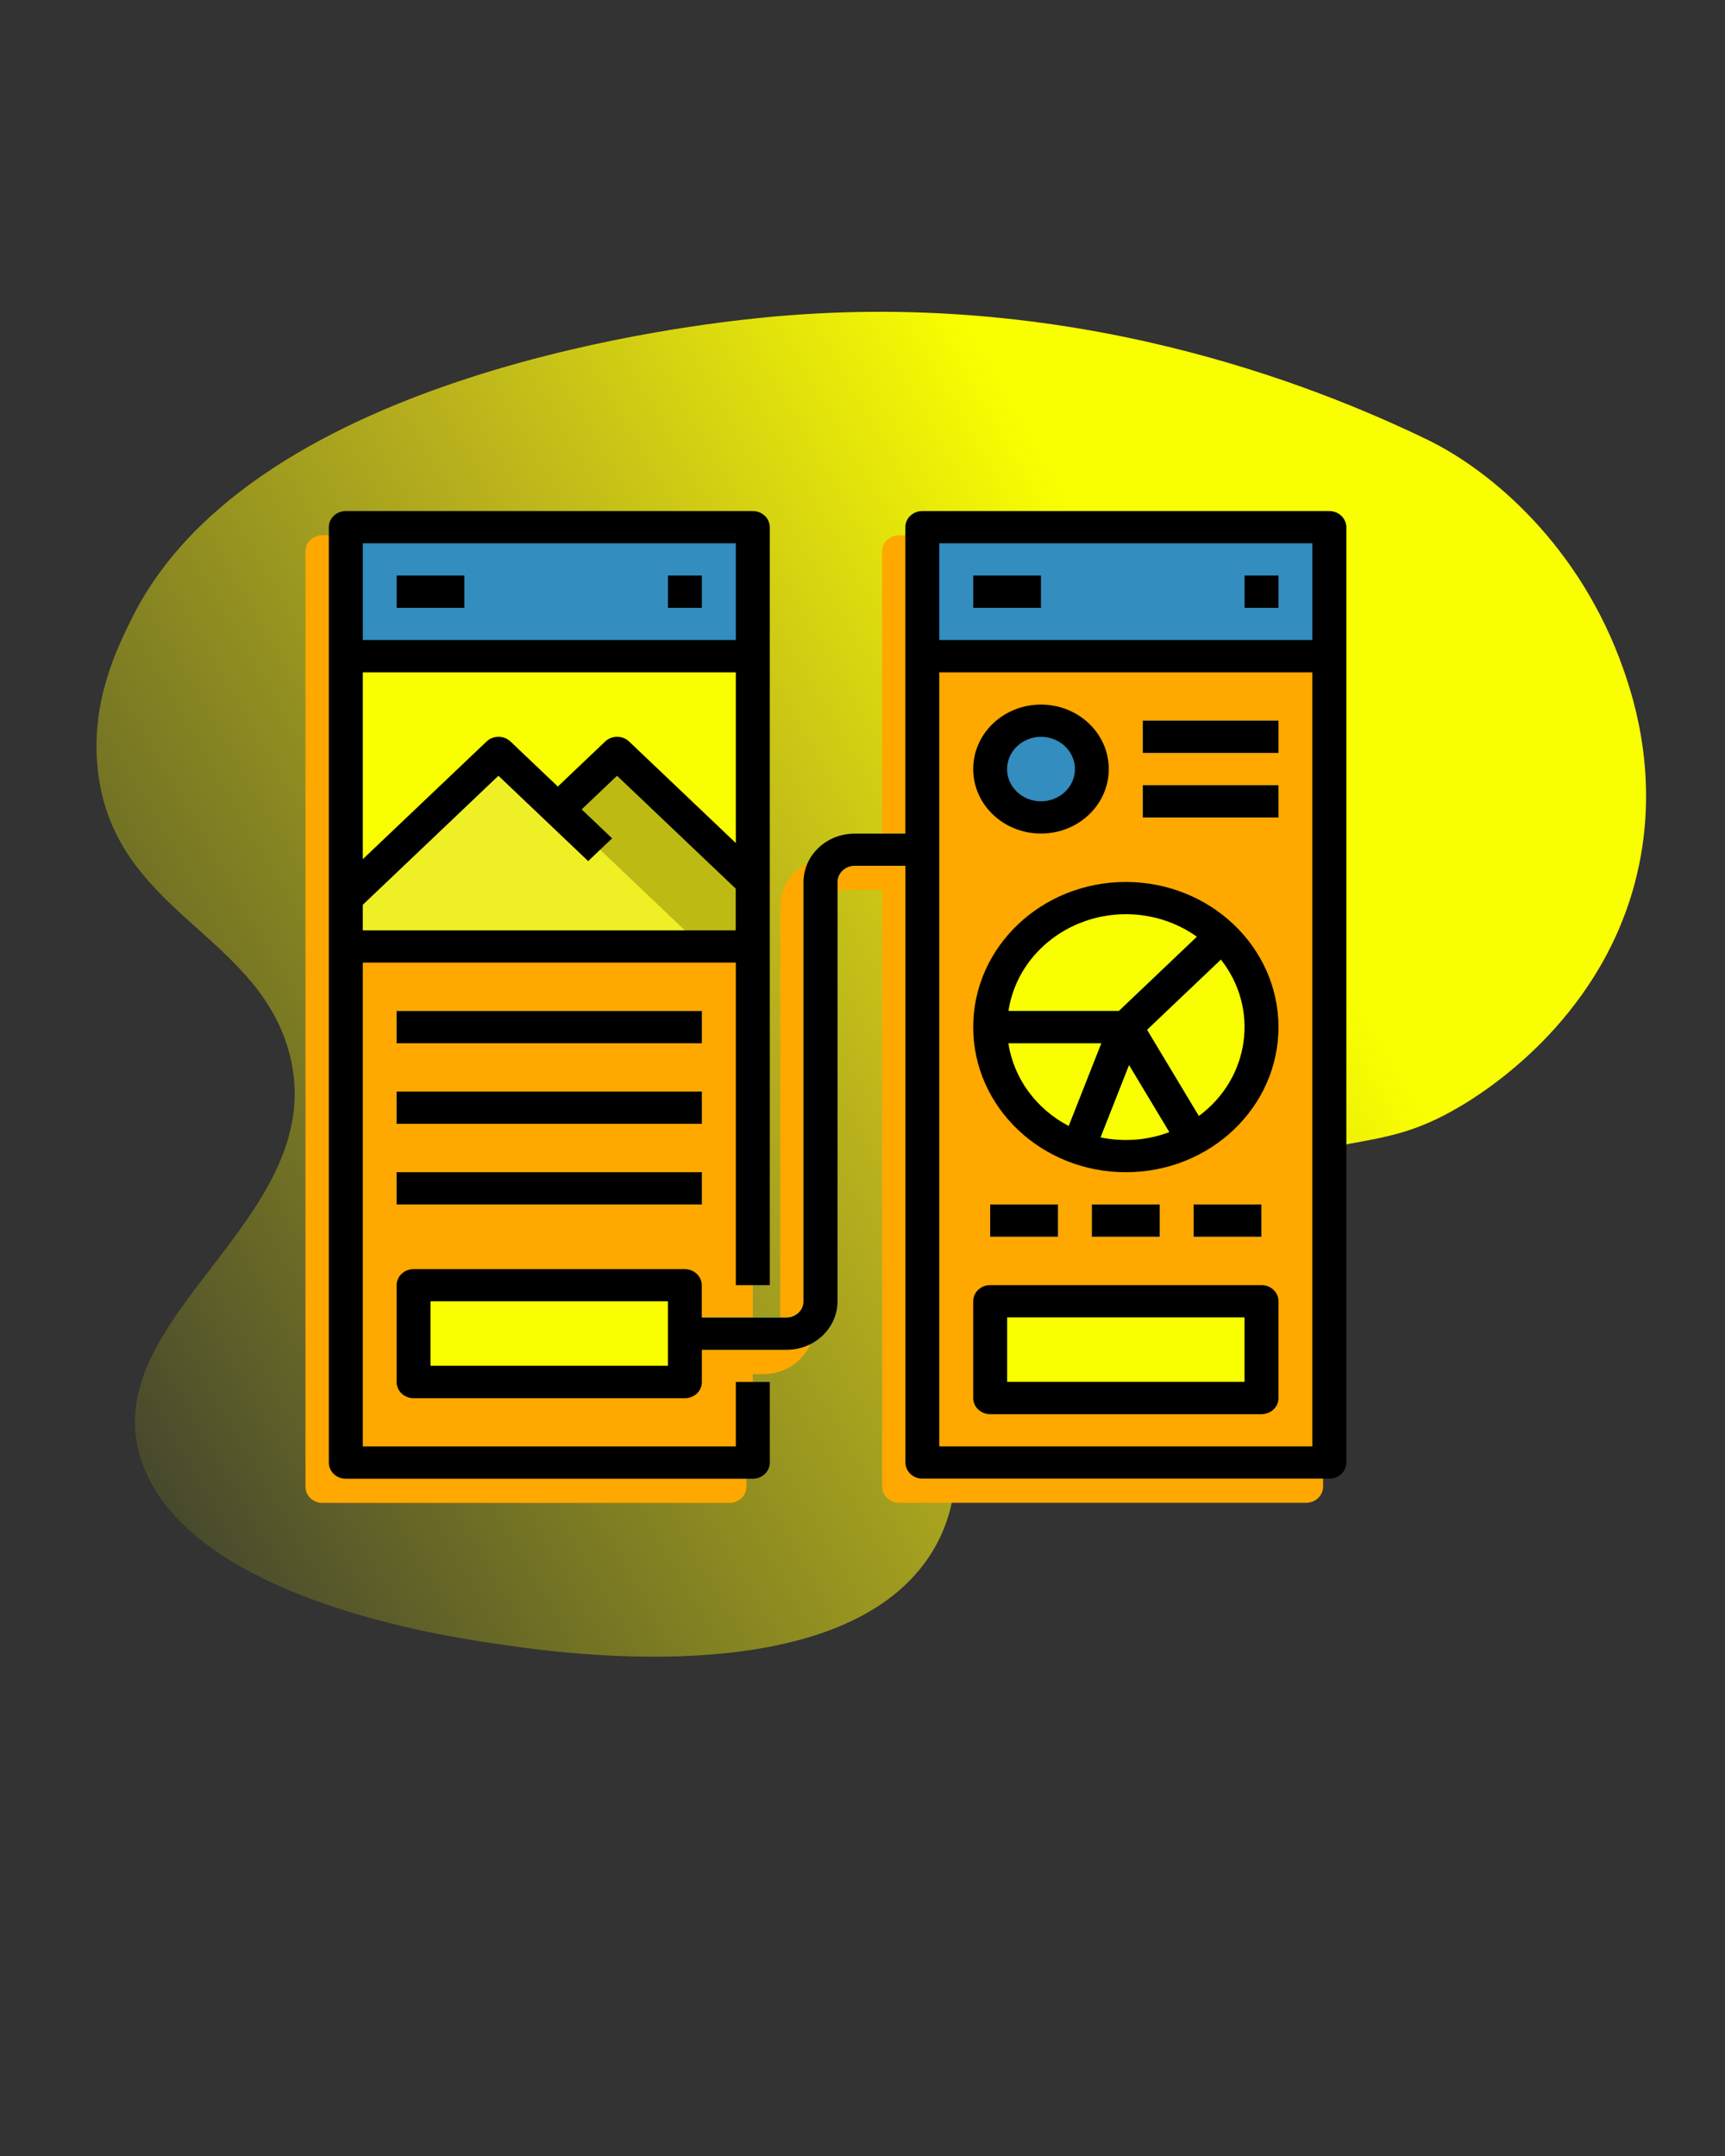 <?xml version="1.0" encoding="utf-8"?>
<!-- Generator: Adobe Illustrator 24.3.0, SVG Export Plug-In . SVG Version: 6.00 Build 0)  -->
<svg version="1.1" id="Layer_1" xmlns:svgjs="http://svgjs.com/svgjs"
	 xmlns="http://www.w3.org/2000/svg" xmlns:xlink="http://www.w3.org/1999/xlink" x="0px" y="0px" viewBox="0 0 1728 2160"
	 style="enable-background:new 0 0 1728 2160;" xml:space="preserve">
<rect x="0" y="0" width="1728" height="2160" fill="#333333" stroke="none"/>
<style type="text/css">
	.st0{fill:url(#SVGID_1_);}
	.st1{opacity:0.63;}
	.st2{fill:#FFA800;}
	.st3{fill:#FFA800;stroke:#FFA800;stroke-width:18;stroke-miterlimit:10;}
	.st4{opacity:0.99;}
	.st5{fill:#FFF800;}
	.st6{fill:#F9FF00;}
	.st7{fill:none;}
	.st8{fill:url(#SVGID_2_);}
	.st9{opacity:0.56;}
	.st10{fill:#EFEB61;}
	.st11{fill:#F1E912;}
	.st12{fill:#FFFFFF;}
	.st13{fill:#231F20;}
	.st14{fill:#2A719B;}
	.st15{fill:#FF7EB8;}
	.st16{fill:url(#SVGID_3_);}
	.st17{opacity:0.7;}
	.st18{fill:#77848C;}
	.st19{fill:#A0A0A0;}
	.st20{fill:#B1B1B1;}
	.st21{fill:#787878;}
	.st22{fill:#596369;}
	.st23{fill:#1DE9B6;}
	.st24{fill:#686868;}
	.st25{fill:#4F565A;}
	.st26{fill:#586267;}
	.st27{fill:#FFFA52;}
	.st28{fill:#A2ADB3;}
	.st29{fill:#333333;}
	.st30{fill:url(#SVGID_4_);}
	.st31{fill:#FFA800;stroke:#FFA800;stroke-width:8.151;stroke-miterlimit:10;}
	.st32{fill:#FFA800;stroke:#FFA800;stroke-width:4.528;stroke-miterlimit:10;}
	.st33{fill:#FFA800;stroke:#FFA800;stroke-width:1.811;stroke-miterlimit:10;}
	.st34{fill:#F9FF00;stroke:#000000;stroke-width:16.484;stroke-miterlimit:10;}
	.st35{fill:#FFA800;stroke:#000000;stroke-width:16.484;stroke-miterlimit:10;}
	.st36{stroke:#000000;stroke-width:16.484;stroke-miterlimit:10;}
	.st37{fill:#444444;stroke:#000000;stroke-width:16.484;stroke-miterlimit:10;}
	.st38{fill:#3F3F51;stroke:#000000;stroke-width:16.484;stroke-miterlimit:10;}
	.st39{fill:url(#SVGID_5_);}
	.st40{opacity:0.23;fill:#FFD100;stroke:#FFA800;stroke-miterlimit:10;enable-background:new    ;}
	.st41{fill:#FFA800;stroke:#FFA800;stroke-width:8.382;stroke-miterlimit:10;}
	.st42{fill:#FFB531;stroke:#FFA800;stroke-miterlimit:10;}
	.st43{fill:#FFA800;stroke:#FFA800;stroke-miterlimit:10;}
	.st44{fill:#FFE100;stroke:#FFA800;stroke-miterlimit:10;}
	.st45{fill:#D2DEFF;stroke:#FFA800;stroke-width:8.382;stroke-miterlimit:10;}
	.st46{fill:#97FFD2;stroke:#FFA800;stroke-width:8.382;stroke-miterlimit:10;}
	.st47{fill:#FFFFFF;stroke:#FFA800;stroke-width:8.382;stroke-miterlimit:10;}
	.st48{opacity:0.99;fill:#FFB531;stroke:#FFA800;stroke-miterlimit:10;}
	.st49{fill:#FFA800;stroke:#FFA800;stroke-width:12;stroke-miterlimit:10;}
	.st50{opacity:0.23;fill:#FFD100;enable-background:new    ;}
	.st51{fill:#FFF800;stroke:#000000;stroke-width:8.382;stroke-miterlimit:10;}
	.st52{fill:#FFE100;stroke:#000000;stroke-width:8.382;stroke-miterlimit:10;}
	.st53{fill:#FFA800;stroke:#000000;stroke-width:8.382;stroke-miterlimit:10;}
	.st54{fill:#6583FE;stroke:#000000;stroke-width:8.382;stroke-miterlimit:10;}
	.st55{fill:#FFE100;}
	.st56{fill:#FFB531;}
	.st57{fill:#D2DEFF;stroke:#000000;stroke-width:8.382;stroke-miterlimit:10;}
	.st58{fill:#97FFD2;stroke:#000000;stroke-width:8.382;stroke-miterlimit:10;}
	.st59{fill:#FFFFFF;stroke:#000000;stroke-width:8.382;stroke-miterlimit:10;}
	.st60{fill:#FFFFFF;stroke:#231F20;stroke-width:8.382;stroke-miterlimit:10;}
	.st61{opacity:0.99;fill:#FFFB5C;}
	.st62{fill:#FFFF03;stroke:#000000;stroke-width:8.382;stroke-miterlimit:10;}
	.st63{fill:#231F20;stroke:#231F20;stroke-width:0.931;stroke-miterlimit:10;}
	.st64{fill:#FFE100;stroke:#231F20;stroke-width:8.382;stroke-miterlimit:10;}
	.st65{fill:url(#SVGID_6_);}
	.st66{fill:#338DBF;}
	.st67{fill:#5CA4CC;}
	.st68{fill:#BEBEBE;}
	.st69{fill:#70D6B1;}
	.st70{fill:#00B378;}
	.st71{fill:#BDBA14;}
	.st72{fill:#EFEF26;}
</style>
<g>
	<rect x="-8" y="252.3" class="st7" width="1728" height="1487.3"/>
	
		<linearGradient id="SVGID_1_" gradientUnits="userSpaceOnUse" x1="57.458" y1="823.586" x2="1523.082" y2="1669.765" gradientTransform="matrix(1 0 0 -1 0 2162)">
		<stop  offset="0" style="stop-color:#F9FF00;stop-opacity:0.1"/>
		<stop  offset="0.459" style="stop-color:#F7EC13;stop-opacity:0.67"/>
		<stop  offset="0.766" style="stop-color:#F9FF00"/>
	</linearGradient>
	<path class="st0" d="M1429.4,440.3c-111.2-53.7-358.2-153.8-668.9-121.7c-54.3,5.6-506.3,52.3-628.9,301.8
		c-13.9,28.4-41.3,82.5-33.6,151.3c15.8,140.5,156,161.9,190.6,279.1c49.8,168.8-199,268-146,415.4
		c48.7,135.4,302.4,173,352.7,180.4c53.3,7.9,342.2,53,435.4-87c64.8-97.3-16.8-205.9,67.4-295.6c25.3-26.9,72.4-42.3,165.6-71.8
		c191.3-60.7,217.3-36.4,296.5-82.3c23.5-13.6,139.8-84.4,177.3-224.7c27.1-101.3-1.2-185.8-11.1-214.2
		C1583.3,547.4,1493.9,471.4,1429.4,440.3z"/>
	<g>
		<g>
			<g id="FILLED_OUTLINE">
				<path class="st2" d="M323,552.4h407.7v937.1H323V552.4z"/>
				<path class="st2" d="M323,681.7h407.7v290.8H323V681.7z"/>
				<path class="st2" d="M323,552.4h407.7v129.2H323V552.4z"/>
				<path class="st2" d="M374,600.9h67.9v32.3H374V600.9z"/>
				<path class="st2" d="M645.8,600.9h34v32.3h-34V600.9z"/>
				<path class="st2" d="M374,1117.9h305.8v32.3H374V1117.9z"/>
				<path class="st2" d="M391,1311.7h271.8v96.9H391V1311.7z"/>
				<path class="st2" d="M374,1198.7h305.8v32.3H374V1198.7z"/>
				<path class="st2" d="M900.6,552.4h407.7v937.1H900.6V552.4z"/>
				<ellipse class="st2" cx="1019.5" cy="794.7" rx="51" ry="48.5"/>
				<path class="st2" d="M900.6,552.4h407.7v129.2H900.6V552.4z"/>
				<path class="st2" d="M951.5,600.9h67.9v32.3h-67.9V600.9z"/>
				<path class="st2" d="M1223.3,600.9h34v32.3h-34V600.9z"/>
				<path class="st2" d="M1121.4,746.3h135.9v32.3h-135.9V746.3z"/>
				<path class="st2" d="M1121.4,810.9h135.9v32.3h-135.9V810.9z"/>
				<path class="st2" d="M764.7,1376.4H662.8v-32.3h101.9c9.4,0,17-7.2,17-16.2V907.8c0-26.8,22.8-48.4,51-48.5h67.9v32.3h-67.9
					c-9.4,0-17,7.2-17,16.2v420.1C815.6,1354.7,792.8,1376.3,764.7,1376.4z"/>
				<path class="st2" d="M968.5,1327.9h271.8v96.9H968.5V1327.9z"/>
				<path class="st2" d="M374,1037.1h305.8v32.3H374V1037.1z"/>
				<ellipse class="st2" cx="1104.4" cy="1053.2" rx="135.9" ry="129.2"/>
				<g>
					<path class="st2" d="M968.5,1231h67.9v32.3h-67.9V1231z"/>
					<path class="st2" d="M1070.5,1231h67.9v32.3h-67.9V1231z"/>
					<path class="st2" d="M1172.4,1231h67.9v32.3h-67.9V1231z"/>
				</g>
				<path class="st2" d="M1125.6,1055.9l86.1-81.9c-7-8.5-15-16.2-24-22.8l-90.3,85.9H969.6c-1.5,10.7-1.5,21.6,0,32.3h110.3
					l-38.7,98.2c10.1,5,20.7,8.8,31.8,11.3l34.6-87.8l49,81.5c10.5-4.2,20.4-9.5,29.5-16L1125.6,1055.9z"/>
				<path class="st2" d="M391,972.5h339.7v-64.6L594.8,778.6L391,972.5z"/>
				<path class="st2" d="M475.9,778.6L323,924v48.5h356.7L475.9,778.6z"/>
				<path class="st2" d="M713.7,1473.3H340V988.6h373.7v323.1h34V552.4c0-8.9-7.6-16.2-17-16.2H323c-9.4,0-17,7.2-17,16.2v937.1
					c0,8.9,7.6,16.2,17,16.2h407.7c9.4,0,17-7.2,17-16.2v-80.8h-34V1473.3z M713.7,868.8L606.8,767.2c-6.6-6.3-17.4-6.3-24,0
					l-47.4,45.1l-47.4-45.1c-6.6-6.3-17.4-6.3-24,0L340,885V697.8h373.7V868.8z M340,956.3v-25.6l135.9-129.3l89.9,85.5l24-22.8
					l-30.5-29l35.4-33.7l118.9,113.1v41.8H340z M713.7,568.6v96.9H340v-96.9H713.7z"/>
				<path class="st2" d="M374,600.9h67.9v32.3H374V600.9z"/>
				<path class="st2" d="M645.8,600.9h34v32.3h-34V600.9z"/>
				<path class="st2" d="M374,1117.9h305.8v32.3H374V1117.9z"/>
				<path class="st2" d="M374,1198.7h305.8v32.3H374V1198.7z"/>
				<path class="st2" d="M1308.3,536.3H900.6c-9.4,0-17,7.2-17,16.2v307h-51c-28.1,0-50.9,21.7-51,48.5v420.1
					c0,8.9-7.6,16.1-17,16.2h-84.9v-32.3c0-8.9-7.6-16.2-17-16.2H391c-9.4,0-17,7.2-17,16.2v96.9c0,8.9,7.6,16.2,17,16.2h271.8
					c9.4,0,17-7.2,17-16.2v-32.3h84.9c28.1,0,50.9-21.7,51-48.5V907.8c0-8.9,7.6-16.1,17-16.2h51v597.8c0,8.9,7.6,16.2,17,16.2
					h407.7c9.4,0,17-7.2,17-16.2V552.4C1325.3,543.5,1317.7,536.3,1308.3,536.3z M645.8,1392.5H407.9v-64.6h237.8V1392.5z
					 M1291.3,568.6v96.9H917.6v-96.9H1291.3z M917.6,1473.3V697.8h373.7v775.5H917.6z"/>
				<path class="st2" d="M1019.5,859.4c37.5,0,67.9-28.9,67.9-64.6c0-35.7-30.4-64.6-67.9-64.6s-67.9,28.9-67.9,64.6
					C951.6,830.4,982,859.3,1019.5,859.4z M1019.5,762.4c18.8,0,34,14.5,34,32.3c0,17.8-15.2,32.3-34,32.3c-18.8,0-34-14.5-34-32.3
					C985.5,776.9,1000.7,762.5,1019.5,762.4z"/>
				<path class="st2" d="M951.5,600.9h67.9v32.3h-67.9V600.9z"/>
				<path class="st2" d="M1223.3,600.9h34v32.3h-34V600.9z"/>
				<path class="st2" d="M1121.4,746.3h135.9v32.3h-135.9V746.3z"/>
				<path class="st2" d="M1121.4,810.9h135.9v32.3h-135.9V810.9z"/>
				<path class="st2" d="M1240.3,1311.7H968.5c-9.4,0-17,7.2-17,16.2v96.9c0,8.9,7.6,16.2,17,16.2h271.8c9.4,0,17-7.2,17-16.2v-96.9
					C1257.3,1319,1249.7,1311.7,1240.3,1311.7z M1223.3,1408.7H985.5v-64.6h237.8V1408.7z"/>
				<path class="st2" d="M374,1037.1h305.8v32.3H374V1037.1z"/>
				<path class="st2" d="M1104.4,907.8c-84.4,0-152.9,65.1-152.9,145.4s68.4,145.4,152.9,145.4s152.9-65.1,152.9-145.4
					C1257.2,973,1188.8,907.9,1104.4,907.8z M1104.4,940.2c25.7,0,50.7,7.9,71.2,22.6l-78.2,74.4H986.7
					C995.3,981.5,1045.3,940.2,1104.4,940.2z M986.7,1069.4h93.2l-32.7,82.9C1014.5,1135.2,992.1,1104.5,986.7,1069.4z M1079,1163.7
					l28.6-72.6l40.4,67.3C1126.1,1166.7,1102.1,1168.5,1079,1163.7z M1177.5,1142.4l-51.9-86.4l74-70.4
					C1238.4,1034.8,1228.6,1104.6,1177.5,1142.4z"/>
				<path class="st2" d="M968.5,1231h67.9v32.3h-67.9V1231z"/>
				<path class="st2" d="M1070.5,1231h67.9v32.3h-67.9V1231z"/>
				<path class="st2" d="M1172.4,1231h67.9v32.3h-67.9V1231z"/>
			</g>
		</g>
		<g>
			<g id="FILLED_OUTLINE_2_">
				<path class="st2" d="M346.4,528.2h407.7v937.1H346.4V528.2z"/>
				<path class="st6" d="M346.4,657.4h407.7v290.8H346.4V657.4z"/>
				<path class="st66" d="M346.4,528.2h407.7v129.2H346.4V528.2z"/>
				<path class="st67" d="M397.3,576.6h67.9V609h-67.9V576.6z"/>
				<path class="st67" d="M669.1,576.6h34V609h-34V576.6z"/>
				<path class="st68" d="M397.3,1093.6h305.8v32.3H397.3V1093.6z"/>
				<path class="st6" d="M414.3,1287.5h271.8v96.9H414.3V1287.5z"/>
				<path class="st68" d="M397.3,1174.4h305.8v32.3H397.3V1174.4z"/>
				<path class="st2" d="M923.9,528.2h407.7v937.1H923.9V528.2z"/>
				<ellipse class="st66" cx="1042.8" cy="770.5" rx="51" ry="48.5"/>
				<path class="st66" d="M923.9,528.2h407.7v129.2H923.9V528.2z"/>
				<path class="st67" d="M974.9,576.6h67.9V609h-67.9V576.6z"/>
				<path class="st67" d="M1246.7,576.6h34V609h-34V576.6z"/>
				<path class="st68" d="M1144.8,722h135.9v32.3h-135.9V722z"/>
				<path class="st68" d="M1144.8,786.7h135.9V819h-135.9V786.7z"/>
				<path class="st69" d="M788,1352.1H686.1v-32.3H788c9.4,0,17-7.2,17-16.2V883.6c0-26.8,22.8-48.4,51-48.5h67.9v32.3H856
					c-9.4,0-17,7.2-17,16.2v420.1C839,1330.4,816.2,1352.1,788,1352.1z"/>
				<path class="st6" d="M991.9,1303.7h271.8v96.9H991.9V1303.7z"/>
				<path class="st68" d="M397.3,1012.9h305.8v32.3H397.3V1012.9z"/>
				<ellipse class="st6" cx="1127.8" cy="1029" rx="135.9" ry="129.2"/>
				<g>
					<path class="st68" d="M991.9,1206.7h67.9v32.3h-67.9V1206.7z"/>
					<path class="st68" d="M1093.8,1206.7h67.9v32.3h-67.9V1206.7z"/>
					<path class="st68" d="M1195.7,1206.7h67.9v32.3h-67.9V1206.7z"/>
				</g>
				<path class="st70" d="M1149,1031.7l86.1-81.9c-7-8.5-15-16.2-24-22.8l-90.3,85.9H993c-1.5,10.7-1.5,21.6,0,32.3h110.3
					l-38.7,98.2c10.1,5,20.7,8.8,31.8,11.3l34.6-87.8l49,81.5c10.5-4.2,20.4-9.5,29.5-16L1149,1031.7z"/>
				<path class="st71" d="M414.3,948.2h339.7v-64.6L618.2,754.4L414.3,948.2z"/>
				<path class="st72" d="M499.3,754.4L346.4,899.8v48.5h356.7L499.3,754.4z"/>
				<path d="M737.1,1449.1H363.4V964.4h373.7v323.1h34V528.2c0-8.9-7.6-16.2-17-16.2H346.4c-9.4,0-17,7.2-17,16.2v937.1
					c0,8.9,7.6,16.2,17,16.2h407.7c9.4,0,17-7.2,17-16.2v-80.8h-34V1449.1z M737.1,844.6L630.2,742.9c-6.6-6.3-17.4-6.3-24,0
					l-47.4,45.1l-47.4-45.1c-6.6-6.3-17.4-6.3-24,0L363.4,860.8V673.6h373.7V844.6z M363.4,932.1v-25.6l135.9-129.3l89.9,85.5
					l24-22.8l-30.5-29l35.4-33.7l118.9,113.1v41.8H363.4z M737.1,544.3v96.9H363.4v-96.9H737.1z"/>
				<path d="M397.3,576.6h67.9V609h-67.9V576.6z"/>
				<path d="M669.1,576.6h34V609h-34V576.6z"/>
				<path d="M397.3,1093.6h305.8v32.3H397.3V1093.6z"/>
				<path d="M397.3,1174.4h305.8v32.3H397.3V1174.4z"/>
				<path d="M1331.6,512H923.9c-9.4,0-17,7.2-17,16.2v307h-51c-28.1,0-50.9,21.7-51,48.5v420.1c0,8.9-7.6,16.1-17,16.2h-84.9v-32.3
					c0-8.9-7.6-16.2-17-16.2H414.3c-9.4,0-17,7.2-17,16.2v96.9c0,8.9,7.6,16.2,17,16.2h271.8c9.4,0,17-7.2,17-16.2v-32.3H788
					c28.1,0,50.9-21.7,51-48.5V883.6c0-8.9,7.6-16.1,17-16.2h51v597.8c0,8.9,7.6,16.2,17,16.2h407.7c9.4,0,17-7.2,17-16.2V528.2
					C1348.6,519.3,1341,512,1331.6,512z M669.1,1368.3H431.3v-64.6h237.8V1368.3z M1314.6,544.3v96.9H940.9v-96.9H1314.6z
					 M940.9,1449.1V673.6h373.7v775.5H940.9z"/>
				<path d="M1042.8,835.1c37.5,0,67.9-28.9,67.9-64.6c0-35.7-30.4-64.6-67.9-64.6s-67.9,28.9-67.9,64.6
					C974.9,806.2,1005.3,835.1,1042.8,835.1z M1042.8,738.2c18.8,0,34,14.5,34,32.3c0,17.8-15.2,32.3-34,32.3s-34-14.5-34-32.3
					C1008.9,752.7,1024.1,738.2,1042.8,738.2z"/>
				<path d="M974.9,576.6h67.9V609h-67.9V576.6z"/>
				<path d="M1246.7,576.6h34V609h-34V576.6z"/>
				<path d="M1144.8,722h135.9v32.3h-135.9V722z"/>
				<path d="M1144.8,786.7h135.9V819h-135.9V786.7z"/>
				<path d="M1263.7,1287.5H991.9c-9.4,0-17,7.2-17,16.2v96.9c0,8.9,7.6,16.2,17,16.2h271.8c9.4,0,17-7.2,17-16.2v-96.9
					C1280.7,1294.7,1273.1,1287.5,1263.7,1287.5z M1246.7,1384.4h-237.8v-64.6h237.8V1384.4z"/>
				<path d="M397.3,1012.9h305.8v32.3H397.3V1012.9z"/>
				<path d="M1127.8,883.6c-84.4,0-152.9,65.1-152.9,145.4s68.4,145.4,152.9,145.4s152.9-65.1,152.9-145.4
					C1280.6,948.7,1212.2,883.7,1127.8,883.6z M1127.8,915.9c25.7,0,50.7,7.9,71.2,22.6l-78.2,74.4h-110.6
					C1018.6,957.3,1068.7,916,1127.8,915.9z M1010.1,1045.2h93.2l-32.7,82.9C1037.9,1111,1015.5,1080.3,1010.1,1045.2z
					 M1102.4,1139.5l28.6-72.6l40.4,67.3C1149.5,1142.5,1125.4,1144.3,1102.4,1139.5z M1200.9,1118.1l-51.9-86.4l74-70.4
					C1261.8,1010.6,1252,1080.3,1200.9,1118.1z"/>
				<path d="M991.9,1206.7h67.9v32.3h-67.9V1206.7z"/>
				<path d="M1093.8,1206.7h67.9v32.3h-67.9V1206.7z"/>
				<path d="M1195.7,1206.7h67.9v32.3h-67.9V1206.7z"/>
			</g>
		</g>
	</g>
</g>
</svg>
